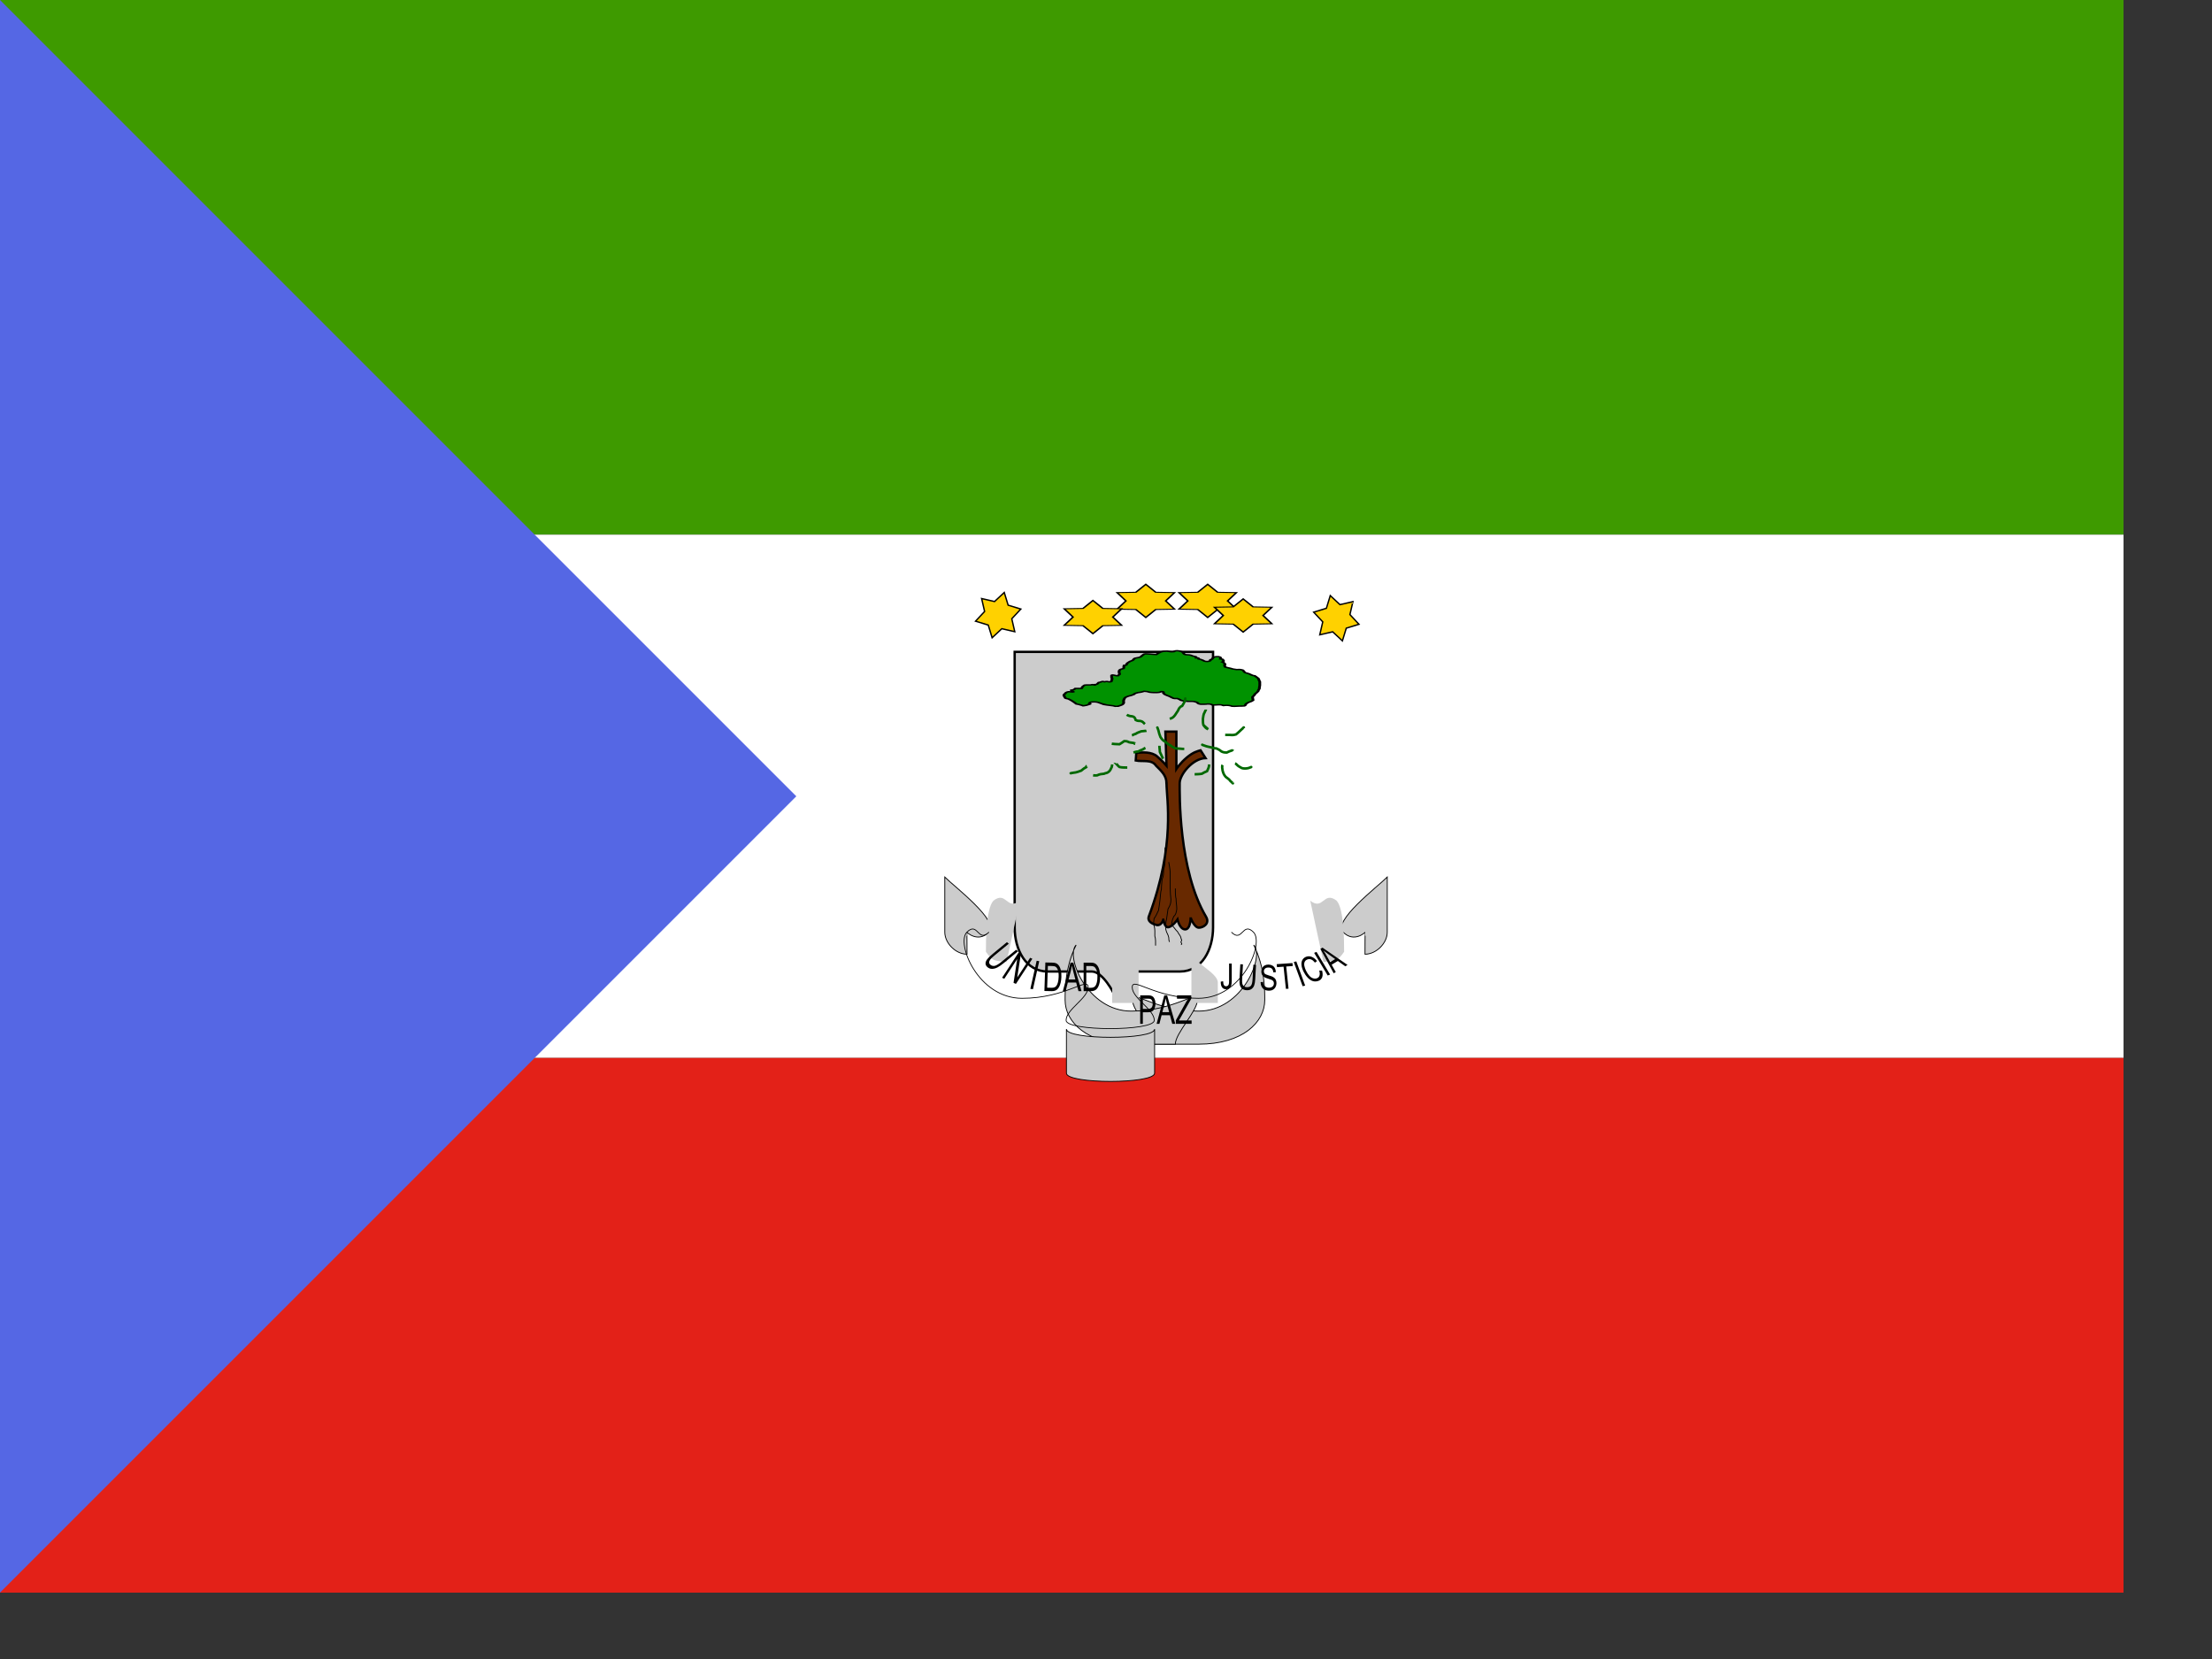 <svg xmlns="http://www.w3.org/2000/svg" height="480" width="640" version="1"><rect width="100%" height="100%" fill="#333333" stroke="none"/><defs><clipPath id="a"><path fill-opacity=".67" d="M0 0h682.67v512H0z"/></clipPath></defs><g clip-path="url(#a)" transform="scale(.9)"><g fill-rule="evenodd" stroke-width="1pt"><path fill="#3e9a00" d="M0 0h767.975v171.886H0z"/><path fill="#fff" d="M0 171.886h767.975v168.222H0z"/><path fill="#e32118" d="M0 340.108h767.975v171.886H0z"/><path d="M0 0v511.984l255.994-255.992L0 0z" fill="#5567e4"/></g><path d="M283.46 148.82v442.91c0 35.433 17.716 70.866 53.15 70.866h70.865c17.717 0 35.433 35.433 35.433 35.433s16.938-35.435 35.433-35.435h70.87c35.432 0 53.15-35.433 53.15-70.866V148.82h-318.9z" fill-rule="evenodd" transform="matrix(.2 0 0 .2 269.5 179.8)" stroke="#000" stroke-width="3.791" fill="#ccc"/><path d="M215.38 731.79c-18.02 0-35.738-17.717-35.738-35.433v-88.583c15.502 15.502 88.583 70.866 70.867 88.583-17.72 17.716-35.74 0-35.435 0s.304 35.433.304 35.433z" fill-rule="evenodd" transform="matrix(.2 0 0 .2 267.8 160.4)" stroke="#000" stroke-width="1pt" fill="#ccc"/><path d="M319.345 289.56c4.245-3.286 4.245 3.288 8.49 0l-4.245 19.724c-4.118-.618-4.26 0-6.638-3.287 0-3.288 0-13.792 2.393-16.436z" fill-rule="evenodd" fill="#ccc"/><path d="M215.38 731.79c-18.02 0-35.738-17.717-35.738-35.433v-88.583c15.502 15.502 88.583 70.866 70.867 88.583-17.72 17.716-35.74 0-35.435 0s.304 35.433.304 35.433z" fill-rule="evenodd" transform="matrix(-.2 0 0 .2 481.9 160.4)" stroke="#000" stroke-width="1pt" fill="#ccc"/><path d="M429.71 289.56c-4.245-3.286-4.245 3.288-8.49 0l4.245 19.724c4.118-.618 4.26 0 6.638-3.287 0-3.288 0-13.792-2.394-16.436z" fill-rule="evenodd" fill="#ccc"/><path d="M513.78 1140.9c0-17.71-35.433-53.14-35.433-70.86s35.433 17.72 106.3 17.72c70.866 0 106.3-88.588 88.582-106.3 17.715 35.434 17.715 70.864 17.715 88.584 0 35.43-35.433 70.86-106.3 70.86H513.78z" fill-rule="evenodd" transform="matrix(.2 0 0 .2 268.4 107.5)" stroke="#000" stroke-width="1pt" fill="#ccc"/><path d="M513.78 1140.9c0-17.71-35.433-53.14-35.433-70.86s35.433 17.72 106.3 17.72c70.866 0 106.3-88.588 88.582-106.3 17.715 35.434 17.715 70.864 17.715 88.584 0 35.43-35.433 70.86-106.3 70.86H513.78z" fill-rule="evenodd" transform="matrix(-.2 0 0 .2 480.6 107.5)" stroke="#000" stroke-width="1pt" fill="#ccc"/><path d="M357.548 315.853c0-3.287 8.49-6.574 8.49-9.862v16.437h-8.49v-6.573zm33.957 0c0-3.287-8.49-6.574-8.49-9.862v16.437h8.49v-6.573z" fill-rule="evenodd" fill="#ccc"/><path d="M371.17 1034.6c0 17.71 141.73 17.71 141.73 0v70.87c0 17.71-141.73 17.71-141.73 0v-70.87z" fill-rule="evenodd" transform="matrix(.2 0 0 .2 268.6 123.9)" stroke="#000" stroke-width="1pt" fill="#ccc"/><path d="M249.63 696.36c-17.717 17.716-17.717-17.717-35.433 0-17.717 17.716 17.717 106.3 88.583 106.3s106.3-35.433 106.3-17.717c0 17.717-35.433 35.433-35.433 53.15s141.73 17.717 141.73 0-35.433-35.433-35.433-53.15c0-17.716 35.433 17.717 106.3 17.717 70.866 0 106.3-88.583 88.583-106.3-17.716-17.717-17.716 17.716-35.433 0" transform="matrix(.2 0 0 .2 268 160.4)" stroke="#000" stroke-width="1.25" fill="none"/><path d="M426.836 313.608l-4.368-7.285.762-.308 4.368 7.285-.762.308zm-2.734-1.585l.913-.01c.236.874.246 1.598.028 2.172-.217.57-.636.958-1.256 1.164-.642.212-1.245.22-1.81.026-.564-.2-1.106-.577-1.625-1.133-.517-.558-.952-1.196-1.306-1.915-.385-.785-.603-1.508-.654-2.168-.05-.665.07-1.22.357-1.666.287-.45.694-.763 1.22-.937.594-.2 1.19-.173 1.784.075.595.25 1.143.694 1.644 1.336l-.663.49c-.407-.503-.803-.835-1.19-.998-.385-.162-.776-.177-1.174-.045-.457.152-.772.418-.944.797-.17.38-.2.824-.095 1.334.106.508.28 1.01.524 1.506.315.64.663 1.176 1.045 1.607.383.426.79.706 1.216.84.428.13.823.14 1.186.017.44-.146.735-.432.883-.855.148-.424.12-.97-.084-1.64zm-5.332 5.02l-2.847-7.776.813-.2 2.847 7.776-.814.2zm-5.38.86l-.748-7.137-2.108.15-.1-.956 5.07-.36.1.956-2.116.15.748 7.137-.846.06zm-8.145-2.163l.802-.086c.037.405.125.74.262 1.002.14.26.355.47.646.63.293.16.62.24.986.24.324 0 .61-.06.858-.183.25-.122.434-.288.554-.5.122-.213.184-.446.184-.697 0-.254-.06-.477-.176-.665-.117-.19-.31-.35-.578-.48-.173-.085-.553-.215-1.143-.393-.59-.18-1-.35-1.24-.51-.304-.203-.533-.453-.686-.753-.148-.303-.222-.64-.222-1.014 0-.41.092-.793.276-1.147.184-.36.453-.63.806-.815.353-.184.746-.277 1.178-.277.477 0 .895.1 1.258.295.365.193.645.477.84.854.196.375.3.802.316 1.28l-.815.076c-.044-.513-.192-.9-.447-1.163-.25-.263-.623-.393-1.116-.393-.515 0-.89.12-1.126.36-.233.235-.35.52-.35.857 0 .292.084.532.25.72.163.19.59.383 1.28.582.69.194 1.166.365 1.422.514.375.217.652.494.83.83.177.332.266.716.266 1.152 0 .432-.098.84-.293 1.225-.196.38-.478.678-.845.893-.365.21-.777.316-1.235.316-.582 0-1.07-.11-1.463-.323-.392-.214-.7-.536-.925-.964-.222-.432-.338-.92-.35-1.463zm-2.313-5.598l.85.032-.26 4.687c-.046.818-.155 1.46-.328 1.937-.172.474-.458.855-.857 1.143-.396.283-.903.415-1.52.392-.602-.023-1.086-.173-1.454-.448-.367-.277-.62-.665-.755-1.166-.136-.504-.18-1.186-.132-2.046l.26-4.687.848.032-.26 4.68c-.038.706-.016 1.228.068 1.568.086.336.25.6.49.79.244.19.548.29.914.305.623.023 1.078-.14 1.364-.487.285-.348.456-1.03.512-2.05l.26-4.68zm-10.487 5.44l.766-.133c.023.62.115 1.044.28 1.272.162.23.39.344.68.344.21 0 .395-.06.55-.183.154-.126.26-.294.32-.505.06-.215.087-.555.087-1.02v-5.595h.85v5.535c0 .68-.066 1.205-.197 1.578-.13.373-.336.658-.62.853-.28.196-.61.294-.99.294-.562 0-.994-.205-1.296-.615-.297-.41-.44-1.02-.43-1.83zm-14.443 13.564v-1.126l3.29-5.87c.233-.418.455-.78.666-1.09h-3.583v-1.08h4.6v1.08l-3.606 6.36-.39.645h4.1v1.08H378zm-46.764-11.262l2.025-9.015.835.125-2.025 9.015-.835-.126zm-9.09-3.552l5.28-8.075.766.34-1.174 7.65 4.145-6.34.718.317-5.28 8.076-.767-.34 1.177-7.657-4.15 6.346-.716-.32zm4.537-9.012l.6.495-4.55 3.75c-.794.65-1.474 1.126-2.043 1.425-.57.3-1.137.458-1.7.478-.56.018-1.06-.152-1.497-.51-.426-.35-.647-.74-.663-1.172-.016-.432.158-.893.523-1.383.367-.494.97-1.084 1.804-1.77l4.55-3.75.6.493-4.545 3.745c-.684.565-1.154 1.01-1.408 1.34-.248.325-.37.634-.368.924.002.292.134.544.393.756.442.362.93.477 1.466.346.535-.133 1.3-.606 2.287-1.42l4.547-3.745zm9.068 13.26l.31-9.163 2.21.05c.5.012.88.064 1.14.158.362.13.67.355.917.678.326.415.56.945.705 1.585.15.638.21 1.365.18 2.18-.022.698-.1 1.313-.232 1.85-.132.534-.293.976-.483 1.326-.19.346-.395.62-.615.818-.217.195-.477.34-.78.44-.303.096-.648.14-1.036.13l-2.318-.05zm.886-1.06l1.37.03c.42.01.755-.04 1-.147.244-.106.442-.26.593-.46.21-.284.38-.666.507-1.147.13-.485.208-1.073.23-1.764.033-.96-.053-1.697-.257-2.215-.202-.522-.458-.873-.767-1.056-.223-.13-.587-.2-1.092-.21l-1.35-.03-.235 7zm5.04 1.12l2.467-9.166h.915l2.628 9.167h-.968l-.75-2.774h-2.684l-.705 2.776h-.902zm1.854-3.763h2.177l-.67-2.538c-.203-.774-.355-1.407-.454-1.903-.082.587-.198 1.17-.346 1.75l-.706 2.69zm4.834 3.763v-9.166h2.212c.5 0 .88.044 1.144.13.368.123.68.342.94.66.34.407.592.93.76 1.567.17.636.253 1.36.253 2.178 0 .697-.057 1.314-.17 1.852-.115.537-.26.983-.44 1.337-.177.35-.373.628-.586.832-.21.197-.464.35-.764.454-.3.104-.642.156-1.03.156h-2.317zm.85-1.08h1.37c.424 0 .756-.056.995-.17.242-.112.435-.27.578-.474.204-.29.36-.674.47-1.157.115-.49.17-1.08.17-1.77 0-.96-.11-1.696-.33-2.21-.22-.516-.487-.86-.803-1.037-.227-.125-.594-.188-1.1-.188h-1.348v7.004zm17.332 11.586v-9.167h2.422c.426 0 .75.03.976.085.315.076.58.22.793.433.215.207.386.5.514.88.132.38.198.796.198 1.25 0 .78-.174 1.44-.52 1.983-.348.54-.976.807-1.884.807H367.4v3.726h-.85zm.85-4.81h1.66c.548 0 .938-.144 1.168-.436.23-.29.346-.702.346-1.232 0-.384-.068-.71-.205-.98-.137-.277-.315-.458-.537-.546-.143-.054-.407-.08-.793-.08h-1.64v3.275zm4.427 4.81l2.467-9.167h.915l2.626 9.165h-.968l-.75-2.776h-2.685l-.705 2.775h-.903zm1.853-3.764h2.177l-.67-2.54c-.204-.77-.357-1.403-.455-1.9-.083.588-.198 1.17-.347 1.75l-.705 2.69zm55.08-12.49l-4.287-7.838.677-.41 8.057 5.56-.716.434-2.403-1.705-1.987 1.2 1.328 2.356-.667.4zm-1.138-3.594l1.61-.973-2.188-1.566c-.666-.478-1.2-.875-1.604-1.195.33.468.634.948.91 1.44l1.272 2.292z"/><path d="M375.004 251.797c.01 4.945 2.984 19.744-5.652 42.74-.64 1.67 1.06 2.474 2.473 2.827 1.413.353 2.12-1.413 2.12-1.766s.353 2.826 1.765 2.472c1.413-.353 2.826-2.472 2.826-2.472s.707 3.18 2.473 3.18 1.765-3.887 1.765-3.887c0 .354 1.224 3.336 2.637 3.336s3.59-1.314 2.332-3.47c-8.975-15.11-8.502-40.132-8.502-42.958 0-2.826 4.168-7.96 8.313-8.084l-1.6-2.513c-1.045.32-2.293.55-4.413 2.317s-3.36 3.69-3.36 3.69v-12.01h-3.532l.354 10.95s-1.208-1.417-3.015-2.99c-1.71-1.49-4.796-1.38-6.696-1.068l-.18 2.397c2.245.47 5.11-.46 6.522 1.66 1.767 1.765 3.363 3.188 3.368 5.65z" fill-rule="evenodd" stroke="#000" stroke-width=".754" fill="#682900"/><path d="M310.55 312.21v-.832c0 1.976-.067 1.1.833-2.498.777-2.848 2.407-5.523 4.163-7.493 3.04-1.014 7.44.053 10.823-.833 2.276-3.268 5.826 4.267 5.826-.833 4.343-.31 4.4-4.557 5.828-6.66 4.054-.5 4.963-5.44 8.326-2.495 2.757 1.305.407-.833 4.997-.833 2.713.664 4.13 2.32 6.66.833.62-2.85 1.4-6.268 1.665-9.99-1.177-2.356-.832-7.184-.832-10.824 2.274-3.032 6.262 2.476 9.99 1.665 1.018-3.562 4.146-3.466 2.498-6.66-.308-4.007-1.08-6.503 0-10.823 1.314-3.703 3.228-3.606 6.66-5.827 1.093-3.277-.122-6.03.833-9.99 3.903-.116 3.834-1.133 4.165-4.996 1.26-2.66 2.858-5.357 4.995-7.494 1.967-2.382 4.302-2.147 5.827-5.828 1.308-3.27 1.31-4.75 4.995-5.828 2.696-1.27 4.833-1.41 6.66-3.33 1.733-3.057 3.175-5.487 5.83-9.16 2.63-1.77 15.236 1.666 19.148 1.666 2.118-2.67 5.397-6.86 7.493-8.326 3.587-1.916 4.96-2.497 9.99-2.497 4.288 1.27 6.082 2.795 10.824 1.666 1.932-2.707 3.816-3.966 8.325-2.5 3.433 2.22 5.347 2.125 6.66 5.83 1.947 4.614 1.51 6.19 6.662 6.66 5.18.185 5.71 1.442 9.158 4.162 5.248 2.25 4.995.98 4.995 5.827 3.72 0 4.052-.44 4.163 3.33 2.294.713 4.907 2.72 6.66 4.162 2.094 2.416 2.63 3.93 7.494 4.163 3.59-1.508 4.75-1.496 4.995-5.828 2.75-.982 3.21-3.635 4.16-6.66 2.11-2.885 3.475-3.33 8.326-3.33 4.28 1.772 4.14 3.567 3.33 7.493 2.665.55 3.765.24 4.164 3.33 1.408 2.346 1.04 5.15-.832 6.66 2.132 1.568 3.37 4.256 4.163 7.493-1.41 2.353-.545 5.81 0 8.327 2.914 1.456 4.417 2.81 8.327 4.163 1.983 1.68 6.2 3.44 9.99 4.163 4.482-.606 5.962-.568 9.992 1.665 2.083 2.994 2.234 6.77 4.162 8.327 2.176 1.843 5.82 2.65 7.494 4.995 2.778 2.03 3.594 4.28 7.493 4.994 1.47 2.228 4.633 5.896 5.827 8.326.94 2.694 1.36 7.413 2.498 10.823v11.656c-.158 4.304-.833 6.916-.833 11.656-.74 2.384-1.665 3.3-1.665 6.66-1.582 3.527-2.93 6.49-4.995 9.16-.94 4.234-2.473 6.222-4.163 9.99.05 4.37.83 6.304.83 10.823-1.81 2.69-3.887 4.646-7.493 6.66-2.724 3.187-4.368 4.426-4.995 9.16-1.565 2.703-1.442 2.496-4.994 2.496-4.2 0-7.814.375-11.656.832-3.378 0-4.64.356-6.66-1.665-3.99-1.804-7.346-1.91-11.657-.833-2.325-1.595-3.258-2.498-7.493-2.498-3.16.427-5.965.832-9.99.832-2.496-2.79-3.898-3.33-8.326-3.33-2.356 1.178-7.184.833-10.824.833-3.82-1.043-4.313-2.63-5.828-5.828-2.605-1.237-3.635-3.04-7.493-3.333-3.64 0-8.47.345-10.823-.832-2.723-.327-5.586-1.027-7.493-2.498-1.556-2.288-3.54-4.272-5.828-5.828-3.698 0-5.864.354-7.493-1.666-2.732-2.157-4.89-5.564-8.326-7.493-3.062-2.43-5.136-3.915-6.66-8.325 0-3.943.78-4.874-3.33-4.995-2.756 2.813-4.01 3.33-9.16 3.33-3.388 0-6.93-.017-9.157-.83-3.682-2.09-5.03-3.014-9.16-3.332-2.584 1.645-6.007 3.547-9.99 4.163-3.405 1.968-5.437 2.38-6.66 5.83-3.146 2.568-4.99 4.078-9.16 5.828-2.315 2.21-4.525 2.59-5.827 6.66-.792 3.367-1.665 5.37-1.665 9.99.59 4.37.36 6.238-1.665 9.992-1.74 2.485-4.757 3.7-7.493 5.827-4.116.494-4.548.186-7.493-1.665-2.933-.977-6.266-1.78-9.99-2.498-4.497-.866-6.018-1.96-8.327-4.162l8.326 4.162c-4.496-.866-6.017-1.96-8.326-4.162-5.064-3.583-6.063-5.398-11.656-5.828-5.198.06-7.43.318-8.325 4.995 2.96.787.607 2.552-.835 3.33-2.078 1.85-5.41 3.366-8.326 4.16-1.33 1.33-1.073-1.1-3.33-1.664-3.45-1.842-4.89-3.226-8.327-4.163-1.683-2.97-3.584-5.274-5.828-8.326-1.734-2.818-3.382-3.838-5.828-6.66-1.17-1.754-4.16-1.83-5.827-3.33-1-3.002-3.168-8.57-2.497-11.656 1.68-1.585 2.632-7.242 4.995-8.325 3.367-2.525 4.635-.223 9.16 0 4.258 0-5.867-6.71-1.666-6.66 3.92-.666 4.387-2.595 5.827-4.996h9.99z" fill-rule="evenodd" transform="matrix(.2 0 0 .1 285.6 190.1)" stroke="#000" stroke-width="4.464" fill="#009200"/><path d="M362.236 229.77c.176.143.937.5 1.665.5.796.145.97.443 1.167 1.165.435.26.71.333 1.498.333.872.175.865.443 1.5 1m-10.657 6.326c.362.053 1.63.166 2.498.166.666-.384.982-.648 1.498-1 .79 0 1.064.073 1.5.334.42.14 1.41.193 1.83.333 0 .222-.055.167.167.167m-.998-2.664c.013-.005.65-.39 1.166-.5.567-.395 1.19-.588 1.83-.832.425-.092 1.422-.09 1.666-.167m3.496-.998v.167c0-.467-.02-.22.333.665.175.815.39 1.505.666 2.164.49.765.81 1.11 1.498 1.498.588.463 1.032.944 1.665 1.165.44.393 1.02.717 1.665 1 .854 0 1.51.137 2.33.166h.5m.334-16.152v.167c0-.45.01-.22-.166.666-.252.53-.54 1.025-.833 1.5-.783.283-1.075.855-1.332 1.498-.274.446-.7 1.034-.998 1.498-.518.642-.725.85-1.666 1.166m11.656-2.998c0 .05-.307.487-.5 1-.33.486-.415 1.37-.5 1.997 0 .725.005 1.513.167 2 .503.624.63.952 1.498 1.332l-1.498-1.332c.503.624.632.952 1.5 1.332m11.488-.5v.167c0-.523.043-.203-.833.498-.65.6-1.114 1.083-1.665 1.5-.946.25-1.09.235-1.998.165h-1.498m8.326 10.325h-.166c.465 0 .218-.02-.666.333-.74.186-1.576.197-2.165 0-.593-.335-1.19-.61-1.665-1.165-.248-.186-.284-.26-.5-.333m-.666 6.328v-.167c0 .522.043.202-.833-.5-.375-.55-.75-.758-1.5-1.33-.646-.784-.73-1.098-.998-2-.072-.664-.29-1.346 0-1.83m-8.992 2.995c.362 0 1.712-.032 2.33-.167.485-.327 1.02-.548 1.666-.83.353-.873.654-1.163.666-2.166m-14.82-1.83c-.13-.297-.71-1.487-1-2.165-.012-.728-.166-1.258-.166-2m-21.314 9.492c.168.025.875.08 1.332 0 .727-.372 1.404-.44 2.165-.5.385-.232 1.016-.206 1.33-.5.696-.462.788-.928 1.167-1.664.033-.335.132-.498.166-.833m4.83 1c-.367 0-1.733.024-2.5-.168-.392-.254-.67-.672-.998-1 .222 0 .167.057.167-.165m5.328-3.496c.07-.02.897-.333 1.5-.333.357-.232.95-.447 1.497-.666.296-.16.5-.357.833-.5m-23.978 8.16h.167c-.45 0-.22.01.665-.168 1.036-.065 1.733-.423 2.498-.667.5-.463 1.187-.927 1.664-1.165 0-.285-.068-.255.167-.333m37.134-6.827h.167c-.466 0-.218-.02.666.333.704.27 1.34.357 2 .5.597.147.824.334 1.664.334.838.365 1.02.48 1.665 1 .492.232.843.332 1.664.332.436-.242 1.232-.522 1.665-.666.24-.182.258-.11.332-.333" stroke="#006800" stroke-width=".81" fill="none"/><path d="M374.548 272.438v3.768c0 1.203-.11 2.255-.47 3.297 0 1.175-.016 2.31-.472 3.06-.08 1.124-.235 2.096-.235 3.297-.34 1.024-.3 2.41-.47 3.533-.148 1.1-.28 2.412-.47 3.297-.352.736-.95 2.07-1.414 2.59-.058 1.017-.307 1.517 0 2.355.328.984.235 2.17.235 3.296.308.923.237 2.002.237 3.062m4.237-26.846c.072.472.424 2.175.47 3.297v5.18c0 1.26.107 2.37.237 3.533-.016 1.388-.27 1.908-.94 3.06-.134 1.113-.34 2.186-.472 3.298-.328.985-.236 2.17-.236 3.297.28 1.265.74 1.49.942 2.59 0 .673.064 1.014.236 1.414m1.884-17.19c0 .43-.028 2.506.236 3.297 0 1.205.22 2.11.235 3.298-.143 1.056-.29 1.816-.942 2.354-.43.872-.663 1.647-.706 2.826.608.426 1.27 1.616 1.884 2.12.514 1.072.992 1.118 1.178 2.354.492.547-.347.83 0 1.178.382.51.137.293 0 .706" stroke="#000" stroke-width=".2pt" fill="none"/><path fill-rule="evenodd" transform="matrix(.2 0 0 .1 369.6 198.5)" stroke="#000" stroke-width="3.125" fill="#ffd100" d="M93.248-106.57l15.982 25.596 30.16 1.046-14.17 26.642 14.17 26.642-30.16 1.045L93.248 0 77.262-25.6l-30.16-1.044 14.175-26.642-14.175-26.642 30.16-1.046z"/><path fill-rule="evenodd" transform="matrix(.2 0 0 .1 349.7 198.5)" stroke="#000" stroke-width="3.125" fill="#ffd100" d="M93.248-106.57l15.982 25.596 30.16 1.046-14.17 26.642 14.17 26.642-30.16 1.045L93.248 0 77.262-25.6l-30.16-1.044 14.175-26.642-14.175-26.642 30.16-1.046z"/><path fill-rule="evenodd" transform="matrix(.2 0 0 .1 332.7 203.7)" stroke="#000" stroke-width="3.125" fill="#ffd100" d="M93.248-106.57l15.982 25.596 30.16 1.046-14.17 26.642 14.17 26.642-30.16 1.045L93.248 0 77.262-25.6l-30.16-1.044 14.175-26.642-14.175-26.642 30.16-1.046z"/><path fill-rule="evenodd" transform="matrix(-.2 0 0 .1 418.3 203.2)" stroke="#000" stroke-width="3.125" fill="#ffd100" d="M93.248-106.57l15.982 25.596 30.16 1.046-14.17 26.642 14.17 26.642-30.16 1.045L93.248 0 77.262-25.6l-30.16-1.044 14.175-26.642-14.175-26.642 30.16-1.046z"/><path fill-rule="evenodd" transform="matrix(-.1 -.1 -.1 .1 433.6 213.4)" stroke="#000" stroke-width="3.125" fill="#ffd100" d="M93.248-106.57l15.982 25.596 30.16 1.046-14.17 26.642 14.17 26.642-30.16 1.045L93.248 0 77.262-25.6l-30.16-1.044 14.175-26.642-14.175-26.642 30.16-1.046z"/><path fill-rule="evenodd" transform="matrix(.1 -.1 .1 .1 316.9 212.4)" stroke="#000" stroke-width="3.125" fill="#ffd100" d="M93.248-106.57l15.982 25.596 30.16 1.046-14.17 26.642 14.17 26.642-30.16 1.045L93.248 0 77.262-25.6l-30.16-1.044 14.175-26.642-14.175-26.642 30.16-1.046z"/></g></svg>